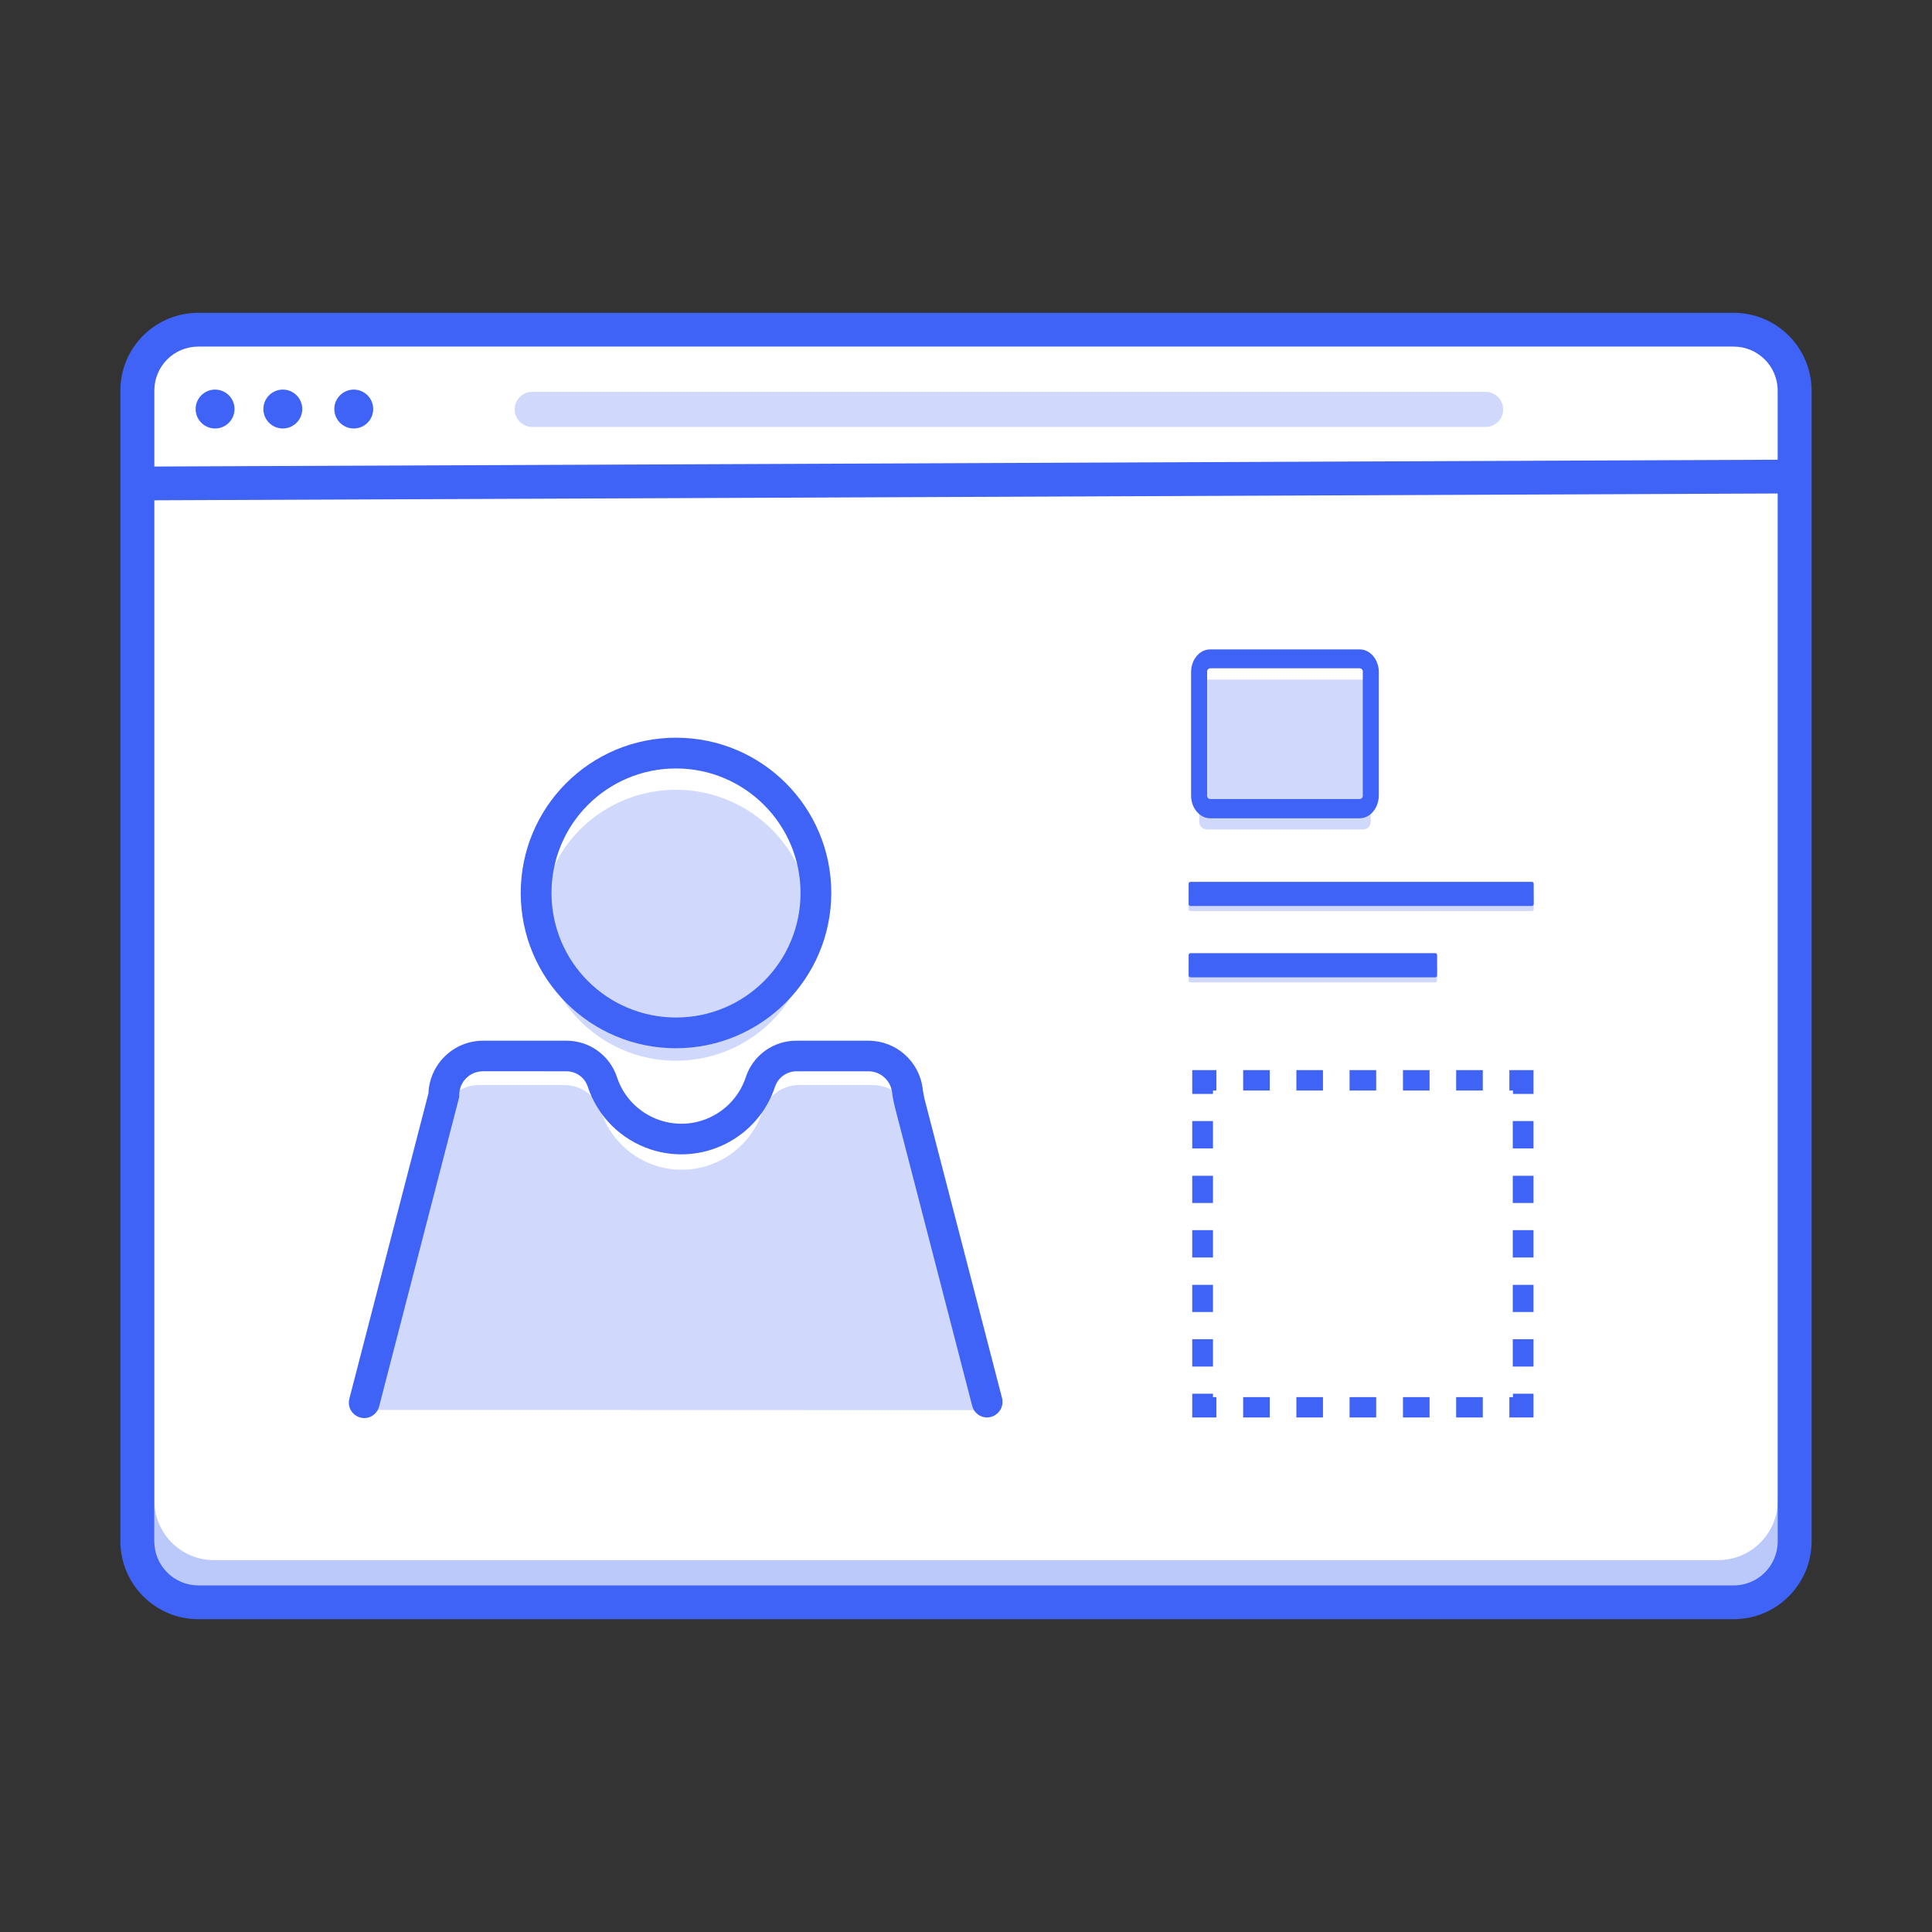 <?xml version="1.0" standalone="no"?><!DOCTYPE svg PUBLIC "-//W3C//DTD SVG 1.1//EN" "http://www.w3.org/Graphics/SVG/1.1/DTD/svg11.dtd"><svg t="1645622266552" class="icon" viewBox="0 0 1024 1024" version="1.1" xmlns="http://www.w3.org/2000/svg" p-id="2670" xmlns:xlink="http://www.w3.org/1999/xlink" width="200" height="200"><rect x="0" y="0" width="1024" height="1024" fill="#333333" stroke="none"/><defs><style type="text/css"></style></defs><path d="M99.2 174.8h824.7c14.7 0 26.7 11.9 26.7 26.6v620.1c0 14.7-11.9 26.7-26.7 26.7H99.2c-14.7 0-26.7-11.9-26.7-26.7v-620c0.1-14.7 12-26.7 26.7-26.7z" fill="#FFFFFF" p-id="2671"></path><path d="M910.6 826.9H113.4c-17.5 0-31.6-14.2-31.6-31.6v25.9c0 12.8 10.4 23.2 23.2 23.2h814.1c12.8 0 23.2-10.4 23.2-23.2v-25.9c-0.1 17.5-14.2 31.6-31.7 31.6z" fill="#BBC9FA" p-id="2672"></path><path d="M918.9 858.2H105.1c-22.8 0-41.2-18.5-41.3-41.2V207c0-22.8 18.5-41.2 41.3-41.2h813.8c22.8 0 41.2 18.5 41.3 41.2v610c-0.1 22.7-18.5 41.2-41.3 41.2zM105.1 183.7c-12.9 0-23.3 10.4-23.3 23.3v610c0 12.9 10.5 23.3 23.3 23.3h813.8c12.9 0 23.3-10.4 23.3-23.3V207c0-12.9-10.5-23.3-23.3-23.3H105.1z" fill="#3F63F6" p-id="2673"></path><path d="M950.608 261.526l-877.9 3.678-0.075-17.9 877.9-3.678z" fill="#3F63F6" p-id="2674"></path><path d="M114 216.8m-10.3 0a10.3 10.3 0 1 0 20.6 0 10.3 10.3 0 1 0-20.6 0Z" fill="#3F63F6" p-id="2675"></path><path d="M149.9 216.8m-10.3 0a10.3 10.3 0 1 0 20.6 0 10.3 10.3 0 1 0-20.6 0Z" fill="#3F63F6" p-id="2676"></path><path d="M187.5 216.8m-10.3 0a10.3 10.3 0 1 0 20.6 0 10.3 10.3 0 1 0-20.6 0Z" fill="#3F63F6" p-id="2677"></path><path d="M282.1 207.7h505.3c5.1 0 9.3 4.1 9.3 9.3 0 5.1-4.1 9.3-9.3 9.3H282.1c-5.1 0-9.3-4.1-9.3-9.3 0-5.2 4.2-9.3 9.3-9.3z" fill="#D0D9FB" p-id="2678"></path><path d="M358.3 490.4m-71.8 0a71.8 71.8 0 1 0 143.6 0 71.8 71.8 0 1 0-143.6 0Z" fill="#D0D9FB" p-id="2679"></path><path d="M358.3 555.6c-45.5 0-82.3-36.8-82.3-82.3s36.8-82.3 82.3-82.3 82.3 36.8 82.3 82.3c-0.1 45.4-36.9 82.2-82.3 82.3z m0-148.3c-36.5 0-66 29.5-66 66s29.5 66 66 66 66-29.5 66-66c0-36.4-29.6-66-66-66z" fill="#3F63F6" p-id="2680"></path><path d="M193.8 747.3l39.1-151c0-11.7 9.5-21.2 21.2-21.2h45c8.8 0 16.7 5.6 19.5 14 7.8 23.6 33.3 36.4 56.9 28.6a45.23 45.23 0 0 0 28.6-28.6c2.8-8.4 10.7-14 19.5-14h38.9c10.6 0 19.6 7.8 21 18.3 0.3 2.3 0.7 4.6 1.2 6.9l38.1 147.1" fill="#D0D9FB" p-id="2681"></path><path d="M523.2 751.3c-3.7 0-7-2.5-7.9-6.1l-41.1-158.8c-0.6-2.5-1.1-5.1-1.4-7.7-0.9-6.2-6.2-10.9-12.5-10.9h-38.1c-5.1 0-9.7 3.2-11.4 8.1-9 27.4-38.6 42.3-66 33.3-15.7-5.2-28.1-17.5-33.3-33.3-1.6-4.9-6.2-8.1-11.4-8.1H256c-7 0-12.6 5.6-12.6 12.6v1L201 745.2c-1 4.4-5.3 7.2-9.7 6.2-4.4-1-7.2-5.3-6.2-9.7 0-0.2 0.1-0.4 0.1-0.5l41.9-161.8c0.6-15.5 13.4-27.8 28.9-27.8h44.1c12.2-0.1 23.1 7.7 26.9 19.3 6.2 18.8 26.5 29.1 45.4 22.9 10.8-3.6 19.3-12 22.9-22.9 3.8-11.6 14.7-19.4 26.9-19.3h38.1c14.5 0 26.7 10.7 28.7 25 0.2 2 0.6 3.9 1 5.8L531.1 741c1.1 4.4-1.5 8.8-5.9 10-0.6 0.2-1.3 0.2-2 0.3zM812.8 751.3H800v-10.8h1.9v-1.8h10.9zM785.9 751.3h-14.1v-10.8h14.1v10.8z m-28.2 0h-14.1v-10.8h14.1v10.8z m-28.3 0h-14.1v-10.8h14.1v10.8z m-28.2 0h-14.1v-10.8h14.1v10.8z m-28.2 0h-14.1v-10.8H673v10.8zM644.7 751.3h-12.8v-12.6h11v1.8h1.8zM642.9 724.3h-11v-14.5h11v14.5z m0-28.9h-11V681h11v14.4z m0-28.9h-11V652h11v14.5z m0-28.9h-11v-14.4h11v14.4z m0-28.9h-11v-14.5h11v14.5zM642.9 579.8h-11v-12.6h12.8V578h-1.8zM785.9 578h-14.1v-10.8h14.1V578z m-28.2 0h-14.1v-10.8h14.1V578z m-28.3 0h-14.1v-10.8h14.1V578z m-28.2 0h-14.1v-10.8h14.1V578z m-28.2 0h-14.1v-10.8H673V578zM812.8 579.8h-10.9V578H800v-10.8h12.8zM812.8 724.3h-11v-14.5h11v14.5z m0-28.9h-11V681h11v14.4z m0-28.9h-11V652h11v14.5z m0-28.9h-11v-14.4h11v14.4z m0-28.9h-11v-14.5h11v14.5z" fill="#3F63F6" p-id="2682"></path><path d="M631 473.8h180.9c0.5 0 1 0.4 1 1v7.1c0 0.5-0.4 1-1 1H631c-0.5 0-1-0.4-1-1v-7.1c0-0.6 0.4-1 1-1z" fill="#D0D9FB" p-id="2683"></path><path d="M631 467.4h180.9c0.5 0 1 0.4 1 1v10.8c0 0.5-0.4 1-1 1H631c-0.5 0-1-0.4-1-1v-10.8c0-0.6 0.4-1 1-1z" fill="#3F63F6" p-id="2684"></path><path d="M631 511.6h129.7c0.5 0 1 0.4 1 1v7.1c0 0.5-0.4 1-1 1H631c-0.5 0-1-0.4-1-1v-7.1c0-0.6 0.4-1 1-1z" fill="#D0D9FB" p-id="2685"></path><path d="M631 505.2h129.7c0.5 0 1 0.4 1 1V517c0 0.5-0.4 1-1 1H631c-0.5 0-1-0.4-1-1v-10.8c0-0.5 0.4-1 1-1z" fill="#3F63F6" p-id="2686"></path><path d="M639.7 360.2h82.7c2.3 0 4.1 1.8 4.1 4.1v71.2c0 2.3-1.8 4.1-4.1 4.1h-82.7c-2.3 0-4.1-1.8-4.1-4.1v-71.2c0-2.2 1.8-4.1 4.1-4.1z" fill="#D0D9FB" p-id="2687"></path><path d="M720.7 433.7h-79.3c-5.5 0-10.1-5.4-10.1-12v-65.5c0-6.6 4.5-12 10.1-12h79.3c5.5 0 10.1 5.4 10.1 12v65.5c-0.1 6.6-4.6 12-10.1 12z m-79.3-79.5c-1 0.1-1.7 0.9-1.6 1.9v65.5c-0.1 1 0.6 1.8 1.6 1.9h79.3c1-0.1 1.7-0.9 1.6-1.9v-65.5c0.1-1-0.6-1.8-1.6-1.9h-79.3z" fill="#3F63F6" p-id="2688"></path></svg>